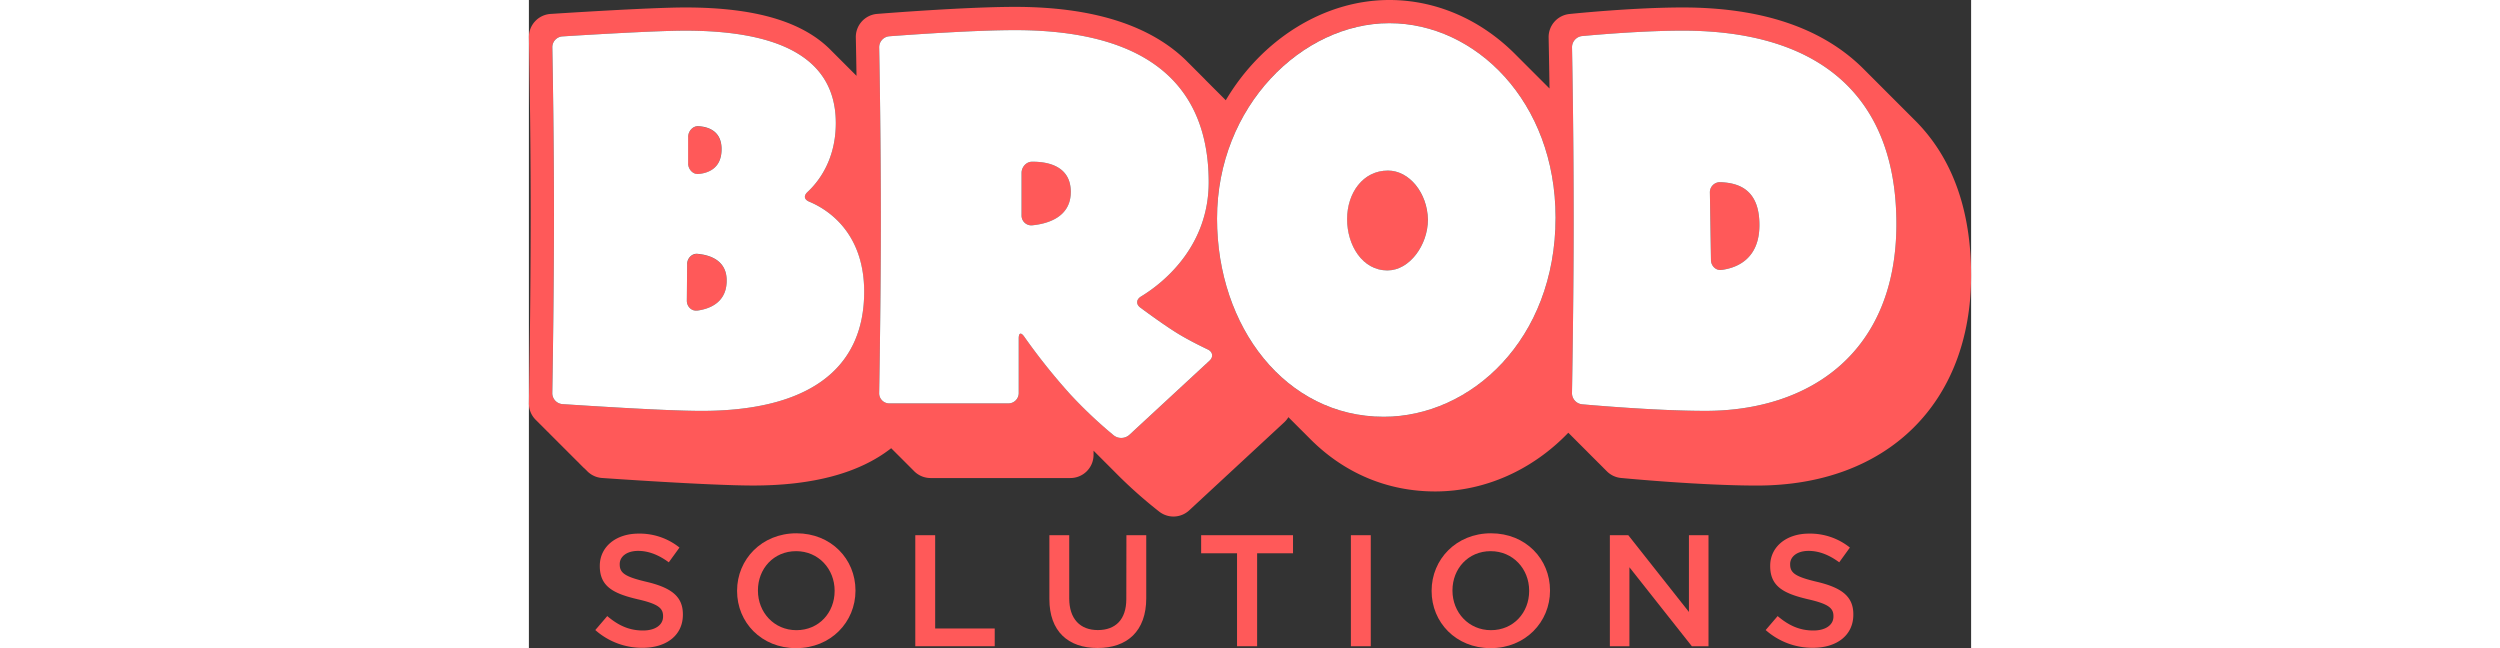 <svg width="162" height="42" fill="none" xmlns="http://www.w3.org/2000/svg" viewBox="0 0 800 359.53"><rect x="0" y="0" width="800" height="359.53" fill="#333333" stroke="none"/><defs><style>.a{fill:#ff5959;}.b{fill:#fff;}</style></defs><path class="a" d="M93.53,140.85c-3.15-.28-5.73,2.54-5.76,5.69l-.16,20.27c0,3.15,2.52,5.89,5.66,5.49,6.56-.85,16.44-4.2,16.44-16.66C109.71,144.2,100,141.43,93.53,140.85Z"/><path class="a" d="M94,96.55c5.45-.49,12.84-3.12,12.84-13.78,0-10.1-7.4-12.41-12.85-12.73-3.15-.19-5.7,2.85-5.7,6V90.68C88.33,93.84,90.89,96.83,94,96.55Z"/><path class="a" d="M279,89.72c-3.16,0-5.69,3-5.69,6.17v23.52A5.42,5.42,0,0,0,279,125c8-.73,21.59-4.09,21.59-18.51C300.58,91.62,287,89.61,279,89.72Z"/><path class="a" d="M476.51,94.62c-13.91,0-22.67,12.44-22.67,26.95S462.34,150,476.25,150c12.37,0,22.41-14.22,22.41-28.14C498.41,107.06,488.36,94.62,476.51,94.62Z"/><path class="a" d="M752.6,50.5,740.88,38.77c-22.64-23-56.55-34.63-100.81-34.63-27.65,0-61.46,3.48-62.89,3.63a12.87,12.87,0,0,0-11.53,13.08c0,.16.24,11,.49,28.24l-17.9-17.9-.3-.3-.46-.46C528.11,10.81,503.19,0,477.28,0c-36.1,0-70.67,21.72-90.72,55.61l-.39-.39c-.23-.24-.45-.46-.56-.56l-.56-.57-.56-.56-.56-.56-.58-.58-4.47-4.46-.56-.56-.53-.54c-.25-.25-.5-.51-.56-.55-.23-.25-.47-.48-.59-.6s-.48-.49-.53-.52c-.23-.25-.47-.49-.59-.6L375,44c-.25-.26-.5-.52-.56-.56l-.56-.57-.56-.56-.59-.58-.56-.57-.58-.58-.54-.54-.6-.6-.52-.51-.56-.57-.56-.56-1.12-1.12-.58-.58-1.66-1.65-.56-.57-.57-.57c-20.24-19.57-52.08-29.5-94.64-29.5-28,0-74.54,3.74-76.51,3.9a12.86,12.86,0,0,0-11.82,13.1c0,.13.18,8.12.38,21.25l-7.86-7.86h0l-6-6C152.19,12,125.66,4.14,86.79,4.14c-20,0-72.55,3.45-74.77,3.59A12.86,12.86,0,0,0,0,20.84c0,.47,1,47.56,1,98.07C1,168.85,0,223,0,223.53a12.82,12.82,0,0,0,4.05,9.61c.18.19.37.38.56.56s.39.4.59.58l.51.52c.2.21.4.41.61.61s.35.36.54.53.4.42.61.61l.44.44q.3.33.63.63c.17.19.36.38.55.56l.57.57c.23.25.48.49.73.72l.61.58a11.26,11.26,0,0,0,.9.93c.18.2.37.39.56.57l.56.56c.18.19.37.38.56.56s.37.38.56.56l.56.56.56.56c.2.21.41.41.62.61l.44.45c.2.21.4.41.62.62l.56.56.56.56.56.56.56.56c.18.2.37.38.56.56s.37.38.56.56.37.38.56.56.39.4.59.59l.51.51c.2.21.4.41.61.61s.35.36.54.53.4.42.61.62l.44.43q.3.33.63.63c.18.19.36.38.55.56l.57.57c.18.19.37.39.57.57s.55.55.84.81.54.58.83.86l.56.56.56.56.56.56.56.56L31,260c.2.21.41.41.62.61s.29.3.44.44a12.82,12.82,0,0,0,8.52,4.09c2.42.17,59.47,4.18,83.85,4.18,33.31,0,59-6.95,76.53-20.69l.17.16.19.2.37.36.19.2.35.34.17.18.43.42.17.18.36.34a2.09,2.09,0,0,0,.2.22l.37.36.19.2c.12.13.25.24.37.36l.19.2.37.36.19.2.37.36.2.2.36.36.2.2.36.36.2.2.37.37.19.19q.19.21.39.39l.17.17c.11.11.22.23.33.33l.23.24c.13.13.26.26.4.38a1.29,1.29,0,0,0,.16.17,4.17,4.17,0,0,0,.37.36,1.8,1.8,0,0,0,.19.2c.11.12.23.23.35.35l.17.17.41.41.15.15.41.41.19.19a4.17,4.17,0,0,0,.37.36l.19.21c.12.12.24.24.37.35l.19.21c.12.12.24.24.37.35l.19.21c.12.12.24.24.37.35l.19.21a12.87,12.87,0,0,0,9.18,3.85h77.53a12.86,12.86,0,0,0,12.86-12.86V250l5.13,5.13.46.47.66.65,1.67,1.68.57.57.51.5,2.83,2.84a256.12,256.12,0,0,0,24.71,22.05,12.84,12.84,0,0,0,16.52-.8L419,234.24a13,13,0,0,0,2.3-2.84l6.79,6.8.31.3.81.82.31.3,3.62,3.63c19,19.21,43.09,29.36,69.59,29.36,27.51,0,54-11.9,73.83-32.56.17.18.35.34.53.51l.42.42c.18.19.37.37.56.55s.37.39.56.57.37.38.56.55l.48.49c.24.25.49.51.75.74l.35.36c.21.22.43.45.66.66l.53.54c.2.21.41.42.62.62s.33.34.5.5.39.4.59.59.37.38.56.56.37.38.56.56.37.38.56.56.37.38.56.56.37.38.56.56.37.38.57.56a7.4,7.4,0,0,0,.56.56c.18.2.37.39.57.58s.37.37.56.56.34.34.51.51.39.4.6.6.36.38.56.56.36.38.56.56.37.38.56.56.46.47.7.69l.28.28q.4.43.84.84l.42.42c.18.19.37.38.56.55s.37.39.56.57.37.38.56.56l.48.48c.24.26.48.5.74.74l.35.35c.21.23.42.44.65.65a12.78,12.78,0,0,0,8.15,4c1.79.17,44,4.21,75.42,4.21C753.4,269.36,800,223.61,800,152.82c0-36.52-10.49-65.49-31.19-86.11ZM95.8,227.92c-19.62,0-61.9-2.73-77.24-3.76a6.08,6.08,0,0,1-5.6-6.11c.26-15.21.93-58.33.93-99.14,0-40.6-.65-78.6-.91-92.64a6,6,0,0,1,5.58-6.07C33,19.29,70.89,17,86.79,17c47.39,0,83.46,12.44,83.46,51.24,0,19.68-8.91,32-15.64,38.2-2.31,2.15-2,4.21.94,5.43,12.63,5.29,30.41,19.19,30.41,50C186,206,153.25,227.92,95.8,227.92Zm281.73-27.81-44.42,41.1a6.78,6.78,0,0,1-8.65.31,250.31,250.31,0,0,1-24.14-22.79,340.64,340.64,0,0,1-25.5-31.93c-1.81-2.59-3.09-2.24-3.09.92v30.33a5.72,5.72,0,0,1-5.71,5.72h-66.1a5.6,5.6,0,0,1-5.62-5.72c.26-15.11.93-57.55.93-95,0-44.12-.65-82.67-.92-96.77a6.13,6.13,0,0,1,5.59-6.16c13.47-1,47.8-3.41,69.77-3.41,75.48,0,107.42,32,107.42,84.42,0,34.46-23.61,54.89-37.5,63.31-2.7,1.63-3,4.3-.43,6.18,5.47,4,14.69,10.71,21.18,14.64,5.43,3.29,11.82,6.48,16.19,8.57C379.38,195.18,379.84,198,377.53,200.11Zm96.66,31.07c-54.35,0-92.47-49.77-92.47-109.9,0-62.51,47.39-108.42,95.56-108.42,47.91,0,92.22,43.54,92.22,107.83C569.5,188.52,522.36,231.18,474.19,231.18Zm178.5-3.26c-24.29,0-55.78-2.52-68.49-3.64a6.23,6.23,0,0,1-5.59-6.22c.26-15.17.93-57.89.93-95.6,0-43.65-.65-82.09-.91-96.18A6.26,6.26,0,0,1,584.2,20c10.87-1,35.34-3,55.87-3,76,0,118.49,36.43,118.49,107.23C758.56,195.63,710.4,227.92,652.69,227.92Z"/><path class="a" d="M660.73,101.06a5.6,5.6,0,0,0-5.63,5.79l.6,37.45c0,3.15,2.66,5.85,5.79,5.44,8.92-1.15,21.09-6.32,21.09-24.91C682.58,105.3,671.35,101.43,660.73,101.06Z"/><path class="a" d="M65.26,322.74c-12-2.81-14.88-4.93-14.88-9.68v-.17c0-4.05,3.77-7.31,10.22-7.31,5.74,0,11.39,2.2,17,6.34l5.93-8.19A35.25,35.25,0,0,0,60.78,296c-12.47,0-21.45,7.3-21.45,17.86V314c0,11.35,7.54,15.23,20.91,18.39,11.66,2.65,14.19,5,14.19,9.42V342c0,4.66-4.32,7.74-11.14,7.74-7.81,0-13.81-2.91-19.82-8l-6.64,7.75A39.11,39.11,0,0,0,63,359.35c13.19,0,22.42-6.87,22.42-18.39v-.18C85.45,330.58,78.54,325.91,65.26,322.74Z"/><path class="a" d="M148.41,295.82c-19.29,0-32.93,14.51-32.93,31.85v.18c0,17.34,13.46,31.68,32.75,31.68s32.93-14.52,32.93-31.86v-.17C181.16,310.16,167.71,295.82,148.41,295.82Zm21.18,32c0,12-8.71,21.74-21.18,21.74s-21.36-9.95-21.36-21.92v-.17c0-12,8.71-21.74,21.18-21.74s21.36,9.94,21.36,21.91Z"/><polygon class="a" points="225.36 296.88 214.34 296.88 214.34 358.47 258.39 358.47 258.39 348.62 225.36 348.62 225.36 296.88"/><path class="a" d="M331.39,332.33c0,11.36-6,17.17-15.8,17.17s-15.87-6.16-15.87-17.61v-35h-11v35.45c0,17.87,10.4,27.11,26.73,27.11s27-9.24,27-27.63V296.88h-11Z"/><polygon class="a" points="372.9 306.91 392.81 306.91 392.81 358.47 403.95 358.47 403.95 306.91 423.86 306.91 423.86 296.88 372.9 296.88 372.9 306.91"/><rect class="a" x="455.96" y="296.88" width="11.03" height="61.6"/><path class="a" d="M533.67,295.82c-19.29,0-32.93,14.51-32.93,31.85v.18c0,17.34,13.46,31.68,32.75,31.68s32.93-14.52,32.93-31.86v-.17C566.42,310.16,553,295.82,533.67,295.82Zm21.18,32c0,12-8.71,21.74-21.18,21.74s-21.36-9.95-21.36-21.92v-.17c0-12,8.71-21.74,21.18-21.74s21.36,9.94,21.36,21.91Z"/><polygon class="a" points="643.48 339.46 609.84 296.88 599.61 296.88 599.61 358.47 610.46 358.47 610.46 314.65 645.09 358.47 654.33 358.47 654.33 296.88 643.48 296.88 643.48 339.46"/><path class="a" d="M714.51,322.74c-12-2.81-14.89-4.93-14.89-9.68v-.17c0-4.05,3.77-7.31,10.22-7.31,5.75,0,11.4,2.2,17,6.34l5.92-8.19A35.25,35.25,0,0,0,710,296c-12.47,0-21.45,7.3-21.45,17.86V314c0,11.35,7.53,15.23,20.9,18.39,11.67,2.65,14.19,5,14.19,9.42V342c0,4.66-4.32,7.74-11.14,7.74-7.81,0-13.8-2.91-19.82-8l-6.64,7.75a39.15,39.15,0,0,0,26.21,9.85c13.18,0,22.42-6.87,22.42-18.39v-.18C734.7,330.58,727.78,325.91,714.51,322.74Z"/><path class="b" d="M155.55,111.88c-2.91-1.22-3.25-3.28-.94-5.43,6.73-6.24,15.64-18.52,15.64-38.2,0-38.8-36.07-51.24-83.46-51.24C70.89,17,33,19.29,18.56,20.2A6,6,0,0,0,13,26.27c.26,14,.91,52,.91,92.64,0,40.81-.67,83.93-.93,99.14a6.08,6.08,0,0,0,5.6,6.11c15.34,1,57.62,3.76,77.24,3.76,57.45,0,90.16-21.92,90.16-66.06C186,131.07,168.18,117.17,155.55,111.88ZM88.33,76c0-3.15,2.55-6.19,5.7-6,5.45.32,12.85,2.63,12.85,12.73,0,10.66-7.39,13.29-12.84,13.78-3.15.28-5.71-2.71-5.71-5.87Zm4.94,96.26c-3.14.4-5.69-2.34-5.66-5.49l.16-20.27c0-3.15,2.61-6,5.76-5.69,6.48.58,16.18,3.35,16.18,14.79C109.71,168.1,99.83,171.45,93.27,172.3Z"/><path class="b" d="M376.53,193.83c-4.37-2.09-10.76-5.28-16.19-8.57-6.49-3.93-15.71-10.6-21.18-14.64-2.53-1.88-2.27-4.55.43-6.18,13.89-8.42,37.5-28.85,37.5-63.31,0-52.43-31.94-84.42-107.42-84.42-22,0-56.3,2.4-69.77,3.41a6.13,6.13,0,0,0-5.59,6.16c.27,14.1.92,52.65.92,96.77,0,37.45-.67,79.89-.93,95a5.6,5.6,0,0,0,5.62,5.72H266a5.72,5.72,0,0,0,5.71-5.72V187.72c0-3.16,1.28-3.51,3.09-.92a340.64,340.64,0,0,0,25.5,31.93,250.31,250.31,0,0,0,24.14,22.79,6.78,6.78,0,0,0,8.65-.31l44.42-41.1C379.84,198,379.38,195.18,376.53,193.83ZM279,125a5.42,5.42,0,0,1-5.71-5.57V95.89c0-3.16,2.53-6.13,5.69-6.17,8-.11,21.61,1.9,21.61,16.75C300.58,120.89,287,124.25,279,125Z"/><path class="b" d="M477.28,12.86c-48.17,0-95.56,45.91-95.56,108.42,0,60.13,38.12,109.9,92.47,109.9,48.17,0,95.31-42.66,95.31-110.49C569.5,56.4,525.19,12.86,477.28,12.86Zm-1,137.15c-13.91,0-22.41-13.92-22.41-28.44s8.76-26.95,22.67-26.95c11.85,0,21.9,12.44,22.15,27.25C498.66,135.79,488.62,150,476.25,150Z"/><path class="b" d="M640.07,17c-20.53,0-45,2-55.87,3a6.26,6.26,0,0,0-5.57,6.27c.26,14.09.91,52.53.91,96.18,0,37.71-.67,80.43-.93,95.6a6.23,6.23,0,0,0,5.59,6.22c12.71,1.12,44.2,3.64,68.49,3.64,57.71,0,105.87-32.29,105.87-103.68C758.56,53.44,716.06,17,640.07,17Zm21.42,132.73c-3.13.41-5.74-2.29-5.79-5.44l-.6-37.45a5.6,5.6,0,0,1,5.63-5.79c10.62.37,21.85,4.24,21.85,23.77C682.58,143.42,670.41,148.59,661.49,149.74Z"/></svg>